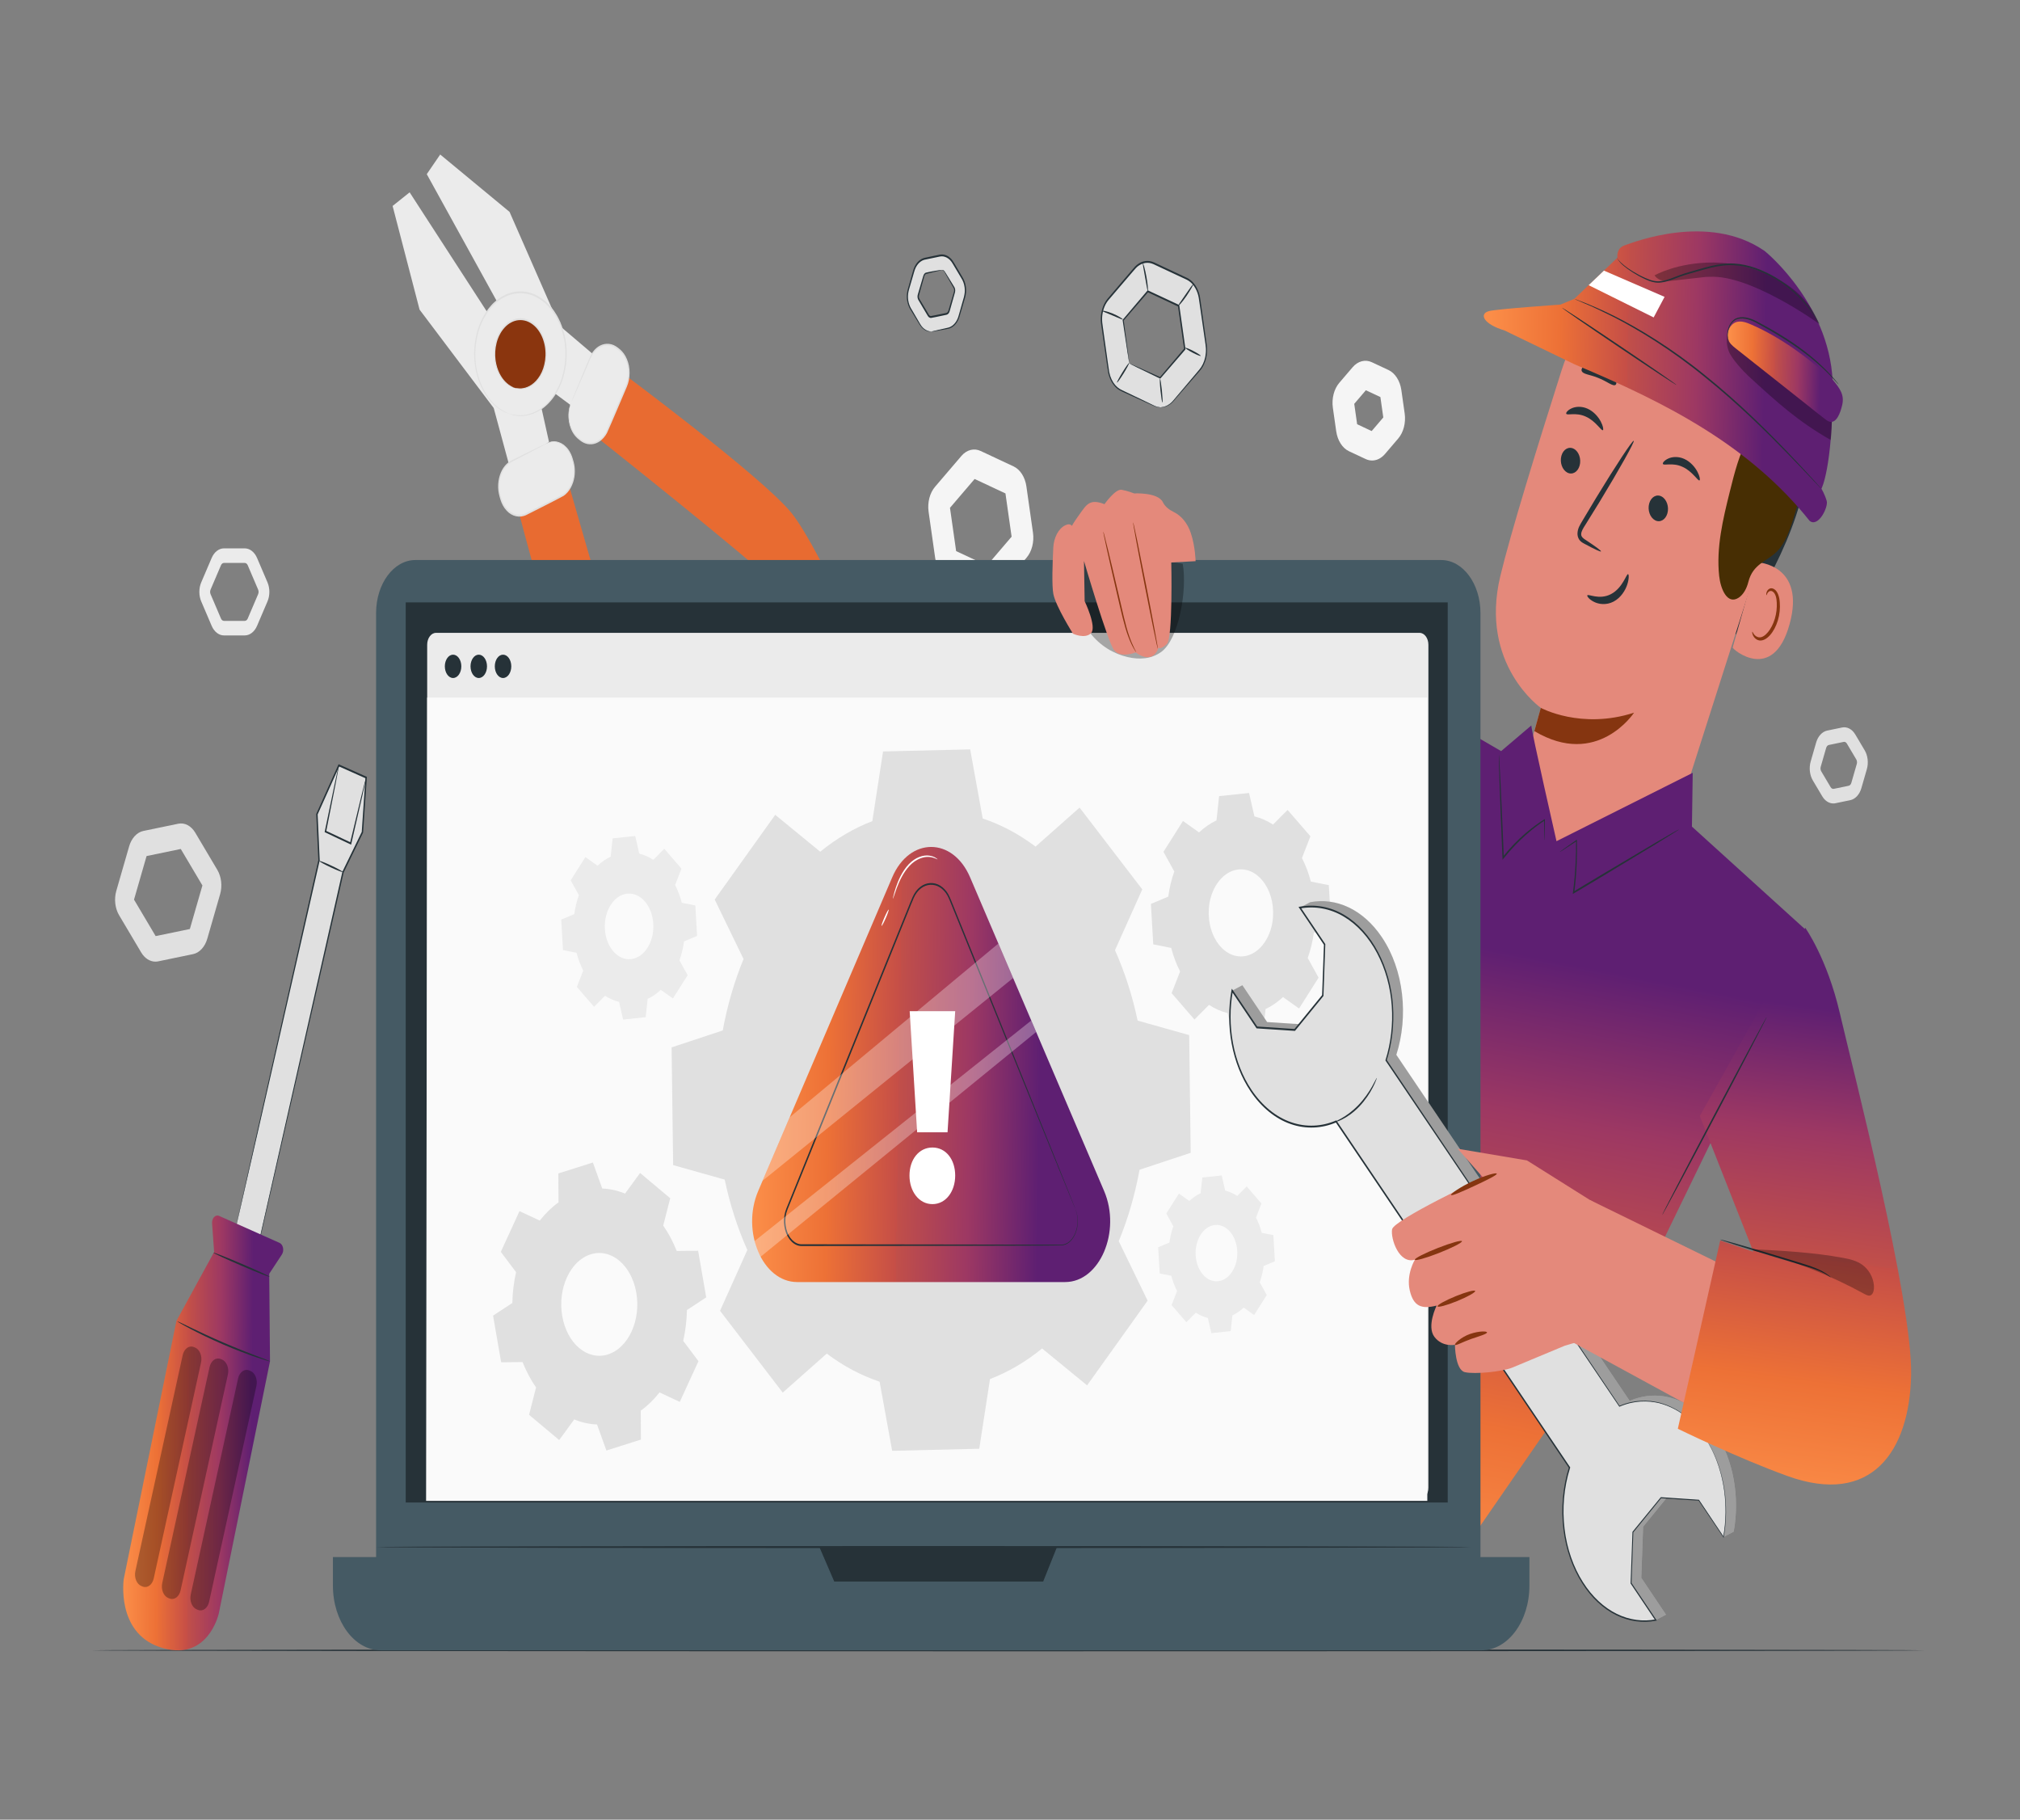 <svg width="312" height="281" viewBox="0 0 312 281" fill="none" xmlns="http://www.w3.org/2000/svg">
<rect x="0" y="0" width="312" height="281" fill="#808080" stroke="none"/>
<path d="M152.504 91.881C152.173 91.881 151.839 91.808 151.518 91.657L146.424 89.272C145.408 88.796 144.65 87.614 144.446 86.186L143.428 79.034C143.225 77.607 143.604 76.129 144.417 75.177L148.493 70.409C149.306 69.457 150.443 69.162 151.46 69.638L156.554 72.023C157.57 72.499 158.329 73.681 158.532 75.109L159.55 82.261C159.753 83.688 159.374 85.166 158.561 86.118L154.485 90.885C153.929 91.537 153.221 91.881 152.504 91.881ZM147.681 85.103L152.44 87.331L156.248 82.876L155.297 76.194L150.537 73.966L146.729 78.42L147.681 85.103Z" fill="#F5F5F5"/>
<path d="M211.926 71.113C211.594 71.113 211.261 71.04 210.94 70.89L208.362 69.683C207.345 69.207 206.587 68.023 206.384 66.596L205.869 62.977C205.665 61.55 206.044 60.073 206.857 59.12L208.921 56.707C209.735 55.755 210.872 55.459 211.889 55.936L214.466 57.143C215.483 57.619 216.242 58.802 216.445 60.23L216.96 63.849C217.162 65.277 216.784 66.754 215.971 67.706L213.907 70.12C213.351 70.769 212.643 71.113 211.926 71.113ZM209.618 65.513L211.863 66.564L213.658 64.463L213.209 61.313L210.965 60.262L209.17 62.362L209.618 65.513Z" fill="#F5F5F5"/>
<path d="M283.165 124.071C282.507 124.071 281.873 123.668 281.454 122.964L280.002 120.516C279.515 119.694 279.387 118.574 279.67 117.592L280.513 114.668C280.795 113.687 281.45 112.978 282.221 112.818L284.517 112.342C285.285 112.182 286.069 112.594 286.557 113.416L288.009 115.864C288.497 116.685 288.625 117.806 288.342 118.788L287.498 121.711C287.216 122.693 286.561 123.402 285.79 123.562L283.494 124.037C283.385 124.061 283.275 124.071 283.165 124.071ZM284.848 114.557C284.822 114.557 284.795 114.559 284.769 114.565L282.473 115.041C282.288 115.079 282.131 115.249 282.063 115.484L281.22 118.408C281.152 118.643 281.183 118.913 281.3 119.11L282.752 121.558C282.869 121.755 283.061 121.854 283.242 121.815L285.538 121.34C285.723 121.302 285.879 121.131 285.947 120.896L286.79 117.972C286.858 117.737 286.828 117.468 286.711 117.271V117.271L285.258 114.823C285.158 114.654 285.006 114.557 284.848 114.557Z" fill="#E0E0E0"/>
<path d="M24.003 148.499C23.158 148.499 22.342 147.981 21.805 147.075L18.392 141.324C17.765 140.267 17.602 138.827 17.965 137.566L19.946 130.696C20.31 129.435 21.151 128.524 22.141 128.319L27.535 127.201C28.527 126.996 29.53 127.525 30.157 128.582L33.57 134.333C34.197 135.389 34.361 136.829 33.997 138.09L32.016 144.961C31.652 146.222 30.811 147.133 29.82 147.339L24.427 148.456C24.286 148.484 24.145 148.499 24.003 148.499ZM20.7 138.922L24.042 144.555L29.324 143.461L31.264 136.734L27.921 131.101L22.639 132.195L20.7 138.922Z" fill="#E0E0E0"/>
<path d="M37.806 98.124H34.589C33.809 98.124 33.083 97.558 32.693 96.645L31.085 92.881C30.694 91.969 30.694 90.836 31.085 89.923L32.693 86.159C33.083 85.247 33.809 84.68 34.589 84.68H37.806C38.586 84.68 39.312 85.247 39.703 86.159L41.311 89.922C41.701 90.835 41.701 91.968 41.311 92.881L39.703 96.644C39.312 97.558 38.586 98.124 37.806 98.124ZM34.589 86.929C34.402 86.929 34.227 87.065 34.133 87.284L32.525 91.048C32.432 91.267 32.432 91.539 32.525 91.758L34.133 95.522C34.227 95.741 34.402 95.877 34.589 95.877H37.806C37.993 95.877 38.167 95.741 38.261 95.522L39.869 91.758C39.963 91.539 39.963 91.267 39.869 91.048L38.261 87.284C38.167 87.065 37.993 86.929 37.806 86.929H34.589Z" fill="#EBEBEB"/>
<path d="M92.676 55.611L86.404 50.279L78.703 32.721L67.991 23.86L65.917 26.894L67.007 28.869L70.386 34.997L83.812 59.343L89.287 63.412L92.676 55.611Z" fill="#EBEBEB"/>
<path d="M84.795 68.235L82.998 60.15L63.27 29.702L60.64 31.805L64.805 47.814L76.257 63.01L78.824 72.501L84.795 68.235Z" fill="#EBEBEB"/>
<path d="M95.479 57.117C95.479 57.117 117.758 73.635 122.246 79.211C126.734 84.787 137.22 108.002 136.155 110.967C135.09 113.932 134.275 114.313 131.858 111.461C129.441 108.609 121.631 92.679 119.531 90.105C117.431 87.531 91.337 66.849 91.337 66.849L95.479 57.117Z" fill="#E86B31"/>
<path d="M80.378 64.19C84.275 64.19 87.433 59.923 87.433 54.659C87.433 49.396 84.275 45.128 80.378 45.128C76.482 45.128 73.323 49.396 73.323 54.659C73.323 59.923 76.482 64.19 80.378 64.19Z" fill="#EBEBEB"/>
<path d="M78.603 63.885C78.609 63.835 79.209 64.112 80.326 64.125C80.882 64.143 81.567 64.023 82.323 63.727C83.079 63.425 83.907 62.901 84.684 62.066C85.455 61.233 86.192 60.101 86.676 58.667C87.151 57.24 87.439 55.544 87.296 53.783C87.243 52.903 87.079 52.015 86.82 51.162C86.703 50.726 86.53 50.321 86.369 49.903C86.177 49.51 85.994 49.103 85.76 48.739C84.874 47.235 83.58 46.108 82.126 45.578C80.663 45.083 79.127 45.216 77.81 45.947C77.475 46.11 77.168 46.345 76.859 46.563C76.568 46.821 76.27 47.062 76.011 47.365C75.477 47.941 75.014 48.608 74.651 49.342C73.89 50.786 73.531 52.458 73.432 54.017C73.338 55.588 73.573 57.062 73.947 58.296C74.325 59.536 74.859 60.539 75.41 61.3C75.964 62.056 76.518 62.611 77.011 62.961C77.991 63.685 78.616 63.837 78.603 63.885C78.602 63.89 78.564 63.879 78.491 63.853C78.406 63.821 78.299 63.78 78.167 63.73C78.023 63.68 77.848 63.606 77.65 63.486C77.45 63.376 77.215 63.255 76.971 63.061C76.467 62.721 75.896 62.173 75.324 61.414C74.755 60.651 74.201 59.638 73.805 58.376C73.415 57.119 73.165 55.612 73.253 53.999C73.346 52.4 73.709 50.68 74.487 49.189C74.858 48.432 75.333 47.742 75.881 47.147C76.148 46.834 76.453 46.585 76.753 46.318C77.071 46.092 77.387 45.85 77.732 45.68C79.088 44.923 80.674 44.783 82.181 45.293C83.68 45.839 85.015 47.005 85.926 48.557C86.166 48.932 86.355 49.352 86.551 49.758C86.716 50.189 86.893 50.607 87.013 51.056C87.277 51.936 87.444 52.851 87.495 53.756C87.637 55.57 87.334 57.31 86.839 58.768C86.335 60.235 85.573 61.387 84.779 62.227C83.979 63.07 83.129 63.59 82.358 63.883C81.585 64.169 80.889 64.272 80.326 64.237C80.043 64.246 79.795 64.197 79.58 64.162C79.363 64.136 79.184 64.085 79.04 64.035C78.906 63.992 78.799 63.957 78.713 63.929C78.639 63.905 78.602 63.889 78.603 63.885Z" fill="#E0E0E0"/>
<path d="M79.374 59.871C77.245 59.123 75.967 56.185 76.521 53.309C77.074 50.432 79.249 48.707 81.378 49.454C83.508 50.202 84.785 53.14 84.232 56.017C83.678 58.893 81.504 60.619 79.374 59.871Z" fill="#8A350E"/>
<path d="M79.376 59.87C79.381 59.834 79.721 59.982 80.349 59.981C80.965 59.978 81.911 59.751 82.789 58.808C83.219 58.339 83.63 57.704 83.899 56.901C84.163 56.102 84.323 55.154 84.241 54.171C84.211 53.68 84.119 53.184 83.974 52.708C83.835 52.229 83.636 51.769 83.382 51.357C82.887 50.518 82.165 49.89 81.353 49.594C80.538 49.318 79.681 49.392 78.946 49.799C78.575 49.991 78.236 50.262 77.941 50.59C77.643 50.91 77.383 51.282 77.18 51.692C76.755 52.497 76.552 53.43 76.495 54.301C76.441 55.179 76.571 56.004 76.778 56.696C77.205 58.097 77.949 58.918 78.486 59.326C79.034 59.74 79.385 59.835 79.376 59.87C79.376 59.87 79.018 59.818 78.446 59.427C77.885 59.042 77.099 58.223 76.636 56.777C76.412 56.063 76.267 55.205 76.316 54.285C76.368 53.373 76.573 52.391 77.016 51.539C77.228 51.107 77.498 50.713 77.811 50.373C78.12 50.026 78.477 49.738 78.867 49.533C79.641 49.101 80.547 49.02 81.408 49.312C82.264 49.623 83.027 50.29 83.546 51.177C83.813 51.612 84.021 52.098 84.166 52.604C84.317 53.107 84.411 53.629 84.44 54.146C84.519 55.182 84.345 56.174 84.062 57.004C83.772 57.839 83.337 58.494 82.883 58.971C81.959 59.929 80.977 60.127 80.348 60.095C79.707 60.06 79.376 59.87 79.376 59.87Z" fill="#E0E0E0"/>
<path d="M88.256 62.07L91.138 55.294C91.983 53.308 93.861 52.623 95.331 53.764L95.601 53.974C97.071 55.115 97.579 57.651 96.734 59.638L93.852 66.413C93.007 68.4 91.13 69.085 89.659 67.944L89.39 67.734C87.919 66.592 87.412 64.056 88.256 62.07Z" fill="#EBEBEB"/>
<path d="M88.254 62.071C88.285 62.085 88.005 62.59 87.909 63.653C87.868 64.18 87.902 64.842 88.094 65.548C88.197 65.895 88.336 66.251 88.525 66.59C88.719 66.923 88.961 67.235 89.251 67.494C89.546 67.742 89.869 68.01 90.225 68.167C90.583 68.329 90.979 68.404 91.385 68.365C92.195 68.293 93.041 67.721 93.581 66.722C94.536 64.566 95.549 62.1 96.637 59.567C97.162 58.333 97.15 56.772 96.651 55.613C96.414 55.024 96.063 54.542 95.662 54.196C95.25 53.842 94.835 53.538 94.382 53.429C93.486 53.182 92.572 53.525 91.941 54.215C91.289 54.888 90.999 55.914 90.617 56.723C89.903 58.361 89.322 59.696 88.906 60.651C88.709 61.093 88.551 61.445 88.431 61.712C88.322 61.952 88.26 62.076 88.254 62.071C88.247 62.066 88.296 61.932 88.394 61.681C88.504 61.408 88.651 61.046 88.833 60.593C89.234 59.627 89.796 58.276 90.484 56.619C90.66 56.199 90.844 55.761 91.035 55.305C91.23 54.839 91.492 54.388 91.829 54.024C92.494 53.284 93.463 52.908 94.422 53.164C94.904 53.275 95.357 53.603 95.773 53.96C96.203 54.327 96.581 54.843 96.836 55.472C97.373 56.711 97.39 58.389 96.825 59.712C95.732 62.257 94.731 64.682 93.742 66.881C93.161 67.944 92.256 68.542 91.397 68.607C90.967 68.643 90.548 68.557 90.17 68.381C89.787 68.202 89.47 67.93 89.165 67.665C88.864 67.388 88.614 67.055 88.415 66.703C88.221 66.344 88.081 65.969 87.98 65.604C87.792 64.865 87.77 64.179 87.825 63.64C87.879 63.097 88.006 62.704 88.089 62.444C88.191 62.193 88.248 62.066 88.254 62.071Z" fill="#E0E0E0"/>
<path d="M79.652 77.295C79.652 77.295 88.093 109.677 91.436 116.567C94.778 123.456 110.028 141.209 112.367 140.271C114.706 139.334 115.117 138.31 113.427 134.624C111.737 130.939 101.372 117.938 99.833 114.721C98.295 111.503 87.433 73.356 87.433 73.356L79.652 77.295Z" fill="#E86B31"/>
<path d="M84.445 68.466L79.028 71.206C77.439 72.009 76.633 74.401 77.228 76.546L77.337 76.94C77.931 79.085 79.701 80.174 81.29 79.371L86.707 76.631C88.296 75.828 89.101 73.437 88.507 71.291L88.397 70.898C87.803 68.752 86.033 67.663 84.445 68.466Z" fill="#EBEBEB"/>
<path d="M84.447 68.468C84.444 68.459 84.546 68.403 84.746 68.309C84.95 68.24 85.257 68.135 85.663 68.151C86.065 68.166 86.563 68.306 87.072 68.677C87.322 68.872 87.573 69.12 87.804 69.436C88.029 69.758 88.231 70.146 88.385 70.593C88.528 71.042 88.676 71.509 88.744 72.049C88.812 72.581 88.806 73.153 88.71 73.721C88.523 74.855 87.939 75.964 87.068 76.566C85.302 77.527 83.367 78.466 81.331 79.509C80.272 80.048 79.05 79.753 78.232 78.835C77.814 78.393 77.499 77.805 77.301 77.173C77.108 76.559 76.942 75.903 76.939 75.242C76.908 73.923 77.34 72.692 77.989 71.926C78.309 71.536 78.681 71.259 79.053 71.076C79.417 70.894 79.767 70.721 80.102 70.555C81.425 69.907 82.503 69.379 83.273 69.001C83.634 68.831 83.922 68.695 84.139 68.593C84.338 68.501 84.444 68.459 84.447 68.468C84.449 68.477 84.349 68.539 84.155 68.647C83.941 68.763 83.658 68.916 83.303 69.107C82.538 69.506 81.469 70.064 80.156 70.749C79.504 71.128 78.707 71.347 78.109 72.107C77.503 72.836 77.104 73.998 77.139 75.233C77.145 75.854 77.299 76.456 77.491 77.063C77.678 77.654 77.974 78.2 78.365 78.611C79.13 79.466 80.269 79.737 81.255 79.236C83.282 78.198 85.248 77.249 86.978 76.326C87.795 75.769 88.351 74.734 88.535 73.666C88.63 73.132 88.639 72.591 88.58 72.087C88.523 71.588 88.38 71.113 88.246 70.679C88.104 70.251 87.916 69.878 87.705 69.565C87.488 69.258 87.251 69.015 87.013 68.821C86.529 68.451 86.051 68.297 85.66 68.266C84.867 68.221 84.453 68.512 84.447 68.468Z" fill="#E0E0E0"/>
<path d="M297.338 254.852C297.338 254.932 233.924 254.998 155.717 254.998C77.483 254.998 14.083 254.932 14.083 254.852C14.083 254.771 77.484 254.705 155.717 254.705C233.924 254.705 297.338 254.771 297.338 254.852Z" fill="#263238"/>
<path d="M36.199 190.557C36.315 190.086 49.276 132.843 49.276 132.843L48.952 125.734L52.342 118.193L56.552 120.072L55.976 128.525L52.984 134.671L39.927 192.184L36.199 190.557Z" fill="#E0E0E0"/>
<path d="M36.199 190.556C36.199 190.556 36.287 190.587 36.449 190.655C36.617 190.725 36.856 190.825 37.169 190.956C37.804 191.226 38.732 191.621 39.939 192.134L39.89 192.167C41.999 182.828 46.877 161.227 52.883 134.628L52.887 134.608L52.895 134.591C53.843 132.643 54.858 130.558 55.887 128.443L55.87 128.51C56.053 125.813 56.248 122.953 56.445 120.056L56.519 120.208C56.409 120.16 56.29 120.106 56.171 120.053C54.872 119.474 53.584 118.899 52.308 118.33L52.434 118.267C51.282 120.829 50.149 123.348 49.043 125.807L49.059 125.723C49.168 128.147 49.276 130.519 49.381 132.832L49.382 132.857L49.376 132.882C45.588 149.512 42.307 163.915 39.971 174.171C38.796 179.298 37.859 183.387 37.213 186.204C36.89 187.605 36.639 188.688 36.468 189.431C36.383 189.794 36.318 190.071 36.272 190.267C36.227 190.457 36.199 190.556 36.199 190.556C36.199 190.556 36.215 190.464 36.255 190.279C36.297 190.085 36.357 189.811 36.435 189.454C36.599 188.715 36.839 187.637 37.148 186.243C37.779 183.428 38.694 179.342 39.842 174.217C42.16 163.93 45.416 149.482 49.176 132.8L49.172 132.85C49.066 130.537 48.957 128.165 48.845 125.741L48.843 125.696L48.861 125.658C49.966 123.198 51.098 120.678 52.249 118.116L52.294 118.016L52.375 118.053C53.651 118.621 54.94 119.196 56.238 119.776C56.357 119.829 56.476 119.882 56.586 119.931L56.668 119.967L56.66 120.083C56.463 122.98 56.267 125.84 56.083 128.536L56.081 128.573L56.066 128.603C55.036 130.717 54.02 132.801 53.072 134.748L53.085 134.711C47.019 161.286 42.093 182.867 39.963 192.198L39.951 192.248L39.914 192.232C38.705 191.691 37.774 191.274 37.138 190.989C36.831 190.85 36.596 190.743 36.432 190.668C36.275 190.596 36.199 190.556 36.199 190.556Z" fill="#263238"/>
<path d="M33.071 193.34L27.25 203.975L19.109 243.87C19.109 243.87 17.938 252.007 24.592 254.319C32.063 256.915 33.787 249.183 33.787 249.183L41.702 210.22L41.584 196.698L43.538 193.726C43.931 193.128 43.742 192.181 43.18 191.93L33.833 187.76C33.268 187.508 32.698 188.123 32.755 188.924L33.071 193.34Z" fill="url(#paint0_linear_1532_316594)"/>
<path d="M41.648 197.166C41.63 197.243 39.671 196.472 37.273 195.444C34.874 194.415 32.944 193.519 32.962 193.442C32.98 193.365 34.939 194.136 37.338 195.164C39.736 196.193 41.666 197.089 41.648 197.166Z" fill="#263238"/>
<path d="M41.7 210.219C41.696 210.239 41.489 210.189 41.117 210.081C40.744 209.974 40.208 209.802 39.548 209.578C38.227 209.13 36.414 208.451 34.434 207.598C32.454 206.744 30.685 205.876 29.417 205.208C28.782 204.874 28.272 204.593 27.923 204.389C27.573 204.185 27.382 204.064 27.388 204.045C27.393 204.027 27.595 204.112 27.954 204.282C28.35 204.474 28.86 204.719 29.471 205.014C30.751 205.632 32.525 206.466 34.501 207.32C36.476 208.171 38.279 208.88 39.588 209.378C40.212 209.616 40.732 209.815 41.138 209.97C41.503 210.112 41.704 210.2 41.7 210.219Z" fill="#263238"/>
<g opacity="0.3">
<path d="M22.036 245L21.837 244.921C21.109 244.629 20.694 243.596 20.91 242.614L28.218 209.265C28.434 208.282 29.198 207.721 29.926 208.012L30.125 208.092C30.853 208.383 31.268 209.416 31.053 210.399L23.744 243.748C23.529 244.731 22.764 245.291 22.036 245Z" fill="black"/>
</g>
<g opacity="0.3">
<path d="M26.186 246.845L25.986 246.765C25.259 246.474 24.843 245.441 25.059 244.458L32.368 211.11C32.583 210.127 33.348 209.566 34.075 209.857L34.275 209.937C35.002 210.228 35.418 211.261 35.202 212.244L27.893 245.592C27.678 246.575 26.914 247.136 26.186 246.845Z" fill="black"/>
</g>
<g opacity="0.3">
<path d="M30.59 248.608L30.39 248.528C29.663 248.237 29.248 247.204 29.463 246.221L36.772 212.873C36.987 211.89 37.752 211.329 38.48 211.62L38.679 211.699C39.407 211.991 39.822 213.023 39.606 214.006L32.298 247.355C32.083 248.338 31.318 248.899 30.59 248.608Z" fill="black"/>
</g>
<path d="M52.947 134.654C52.927 134.73 52.098 134.412 51.094 133.943C50.09 133.474 49.292 133.032 49.312 132.956C49.331 132.879 50.161 133.197 51.165 133.666C52.169 134.136 52.966 134.577 52.947 134.654Z" fill="#263238"/>
<path d="M56.555 120.069C56.568 120.074 56.515 120.352 56.409 120.857C56.288 121.403 56.13 122.125 55.936 123.006C55.507 124.871 54.925 127.404 54.262 130.289L54.229 130.429L54.126 130.38C53.507 130.089 52.866 129.787 52.209 129.478C51.532 129.157 50.87 128.843 50.236 128.542L50.142 128.498L50.168 128.369C50.77 125.481 51.298 122.948 51.686 121.083C51.877 120.208 52.034 119.493 52.152 118.951C52.264 118.454 52.332 118.185 52.345 118.19C52.357 118.194 52.314 118.472 52.223 118.978C52.12 119.525 51.984 120.248 51.819 121.132C51.449 123.003 50.946 125.546 50.373 128.445L50.306 128.272C50.941 128.571 51.603 128.882 52.281 129.202C52.938 129.513 53.578 129.816 54.196 130.109L54.06 130.201C54.751 127.328 55.359 124.806 55.805 122.949C56.024 122.078 56.203 121.365 56.338 120.826C56.467 120.331 56.543 120.064 56.555 120.069Z" fill="#263238"/>
<path d="M179.251 62.901C178.919 62.901 178.586 62.828 178.265 62.678L173.171 60.293C172.155 59.817 171.397 58.635 171.193 57.208L170.175 50.055C169.972 48.628 170.351 47.15 171.165 46.198L175.24 41.431C176.053 40.48 177.191 40.184 178.207 40.66L183.301 43.044C184.318 43.52 185.076 44.703 185.279 46.131L186.297 53.282C186.5 54.711 186.121 56.188 185.307 57.139L181.232 61.906C180.676 62.557 179.968 62.901 179.251 62.901ZM174.428 56.123L179.187 58.35L182.995 53.896L182.043 47.214L177.284 44.985L173.476 49.44L174.428 56.123Z" fill="#E0E0E0"/>
<path d="M174.43 56.121C174.425 56.128 174.396 55.975 174.346 55.676C174.294 55.346 174.224 54.907 174.137 54.358C173.958 53.168 173.707 51.502 173.4 49.459C173.394 49.421 173.406 49.381 173.426 49.357C174.509 48.08 175.799 46.557 177.22 44.88C177.248 44.846 177.287 44.839 177.32 44.854C178.793 45.541 180.403 46.292 182.081 47.074C182.018 46.976 182.168 47.209 182.153 47.186L182.153 47.188L182.153 47.191L182.154 47.198L182.156 47.212L182.16 47.239L182.168 47.295L182.184 47.405L182.215 47.624L182.277 48.061C182.318 48.351 182.359 48.64 182.4 48.927C182.481 49.501 182.562 50.068 182.641 50.627C182.799 51.745 182.951 52.828 183.098 53.869C183.105 53.919 183.091 53.969 183.065 54C181.633 55.66 180.34 57.159 179.243 58.432C179.221 58.458 179.19 58.464 179.164 58.453C177.712 57.749 176.527 57.176 175.68 56.766C175.29 56.571 174.979 56.415 174.744 56.298C174.532 56.188 174.425 56.128 174.43 56.121C174.437 56.114 174.556 56.16 174.778 56.255C175.019 56.36 175.338 56.5 175.739 56.674C176.584 57.056 177.766 57.591 179.216 58.246L179.137 58.267C180.226 56.982 181.51 55.467 182.93 53.79L182.897 53.921C182.747 52.88 182.592 51.797 182.431 50.681C182.351 50.122 182.27 49.556 182.188 48.982C182.147 48.694 182.106 48.406 182.064 48.116L182.002 47.679L181.971 47.46L181.955 47.35L181.947 47.295L181.943 47.268L181.941 47.254L181.94 47.247L181.94 47.244L181.94 47.242C181.924 47.218 182.074 47.451 182.009 47.352C180.333 46.564 178.725 45.808 177.253 45.116L177.353 45.09C175.922 46.75 174.621 48.258 173.531 49.522L173.557 49.419C173.83 51.452 174.053 53.11 174.212 54.294C174.282 54.854 174.339 55.301 174.382 55.638C174.42 55.947 174.437 56.114 174.43 56.121Z" fill="#263238"/>
<path d="M179.253 62.9C179.253 62.885 179.434 62.895 179.768 62.81C180.097 62.723 180.594 62.523 181.098 61.982C182.086 60.814 183.496 59.145 185.234 57.089C185.666 56.593 186.003 55.895 186.165 55.091C186.243 54.688 186.278 54.262 186.261 53.83C186.242 53.403 186.157 52.961 186.097 52.507C185.835 50.695 185.557 48.761 185.263 46.726C185.19 46.212 185.13 45.71 184.961 45.246C184.802 44.781 184.571 44.354 184.285 43.999C184 43.644 183.657 43.366 183.284 43.186C182.897 43.005 182.506 42.823 182.112 42.638C181.323 42.27 180.519 41.894 179.704 41.513C179.296 41.323 178.886 41.13 178.473 40.937C178.058 40.725 177.658 40.579 177.223 40.582C176.796 40.585 176.372 40.709 175.989 40.951C175.599 41.182 175.288 41.561 174.96 41.951C174.308 42.714 173.665 43.465 173.033 44.203C172.402 44.941 171.782 45.666 171.176 46.376C170.599 47.081 170.264 48.087 170.227 49.088C170.2 49.592 170.279 50.076 170.351 50.578C170.42 51.074 170.489 51.563 170.557 52.046C170.693 53.011 170.824 53.949 170.952 54.855C171.082 55.756 171.194 56.646 171.326 57.466C171.486 58.27 171.825 58.969 172.257 59.464C172.471 59.712 172.707 59.914 172.952 60.065C173.196 60.212 173.457 60.32 173.702 60.441C174.194 60.676 174.66 60.897 175.095 61.105C175.96 61.52 176.708 61.879 177.324 62.175C177.939 62.459 178.403 62.734 178.738 62.811C179.072 62.895 179.253 62.886 179.253 62.9C179.253 62.9 179.072 62.935 178.73 62.869C178.385 62.809 177.914 62.549 177.297 62.282C176.677 62 175.925 61.656 175.056 61.26C174.618 61.058 174.152 60.844 173.657 60.617C173.41 60.498 173.154 60.398 172.892 60.245C172.634 60.089 172.385 59.88 172.158 59.621C171.701 59.107 171.339 58.374 171.165 57.525C171.023 56.674 170.911 55.808 170.776 54.9C170.645 53.995 170.51 53.058 170.371 52.094C170.301 51.612 170.231 51.123 170.16 50.627C170.088 50.14 170 49.612 170.029 49.074C170.065 48.005 170.421 46.927 171.037 46.169C171.644 45.456 172.264 44.727 172.895 43.986C173.526 43.246 174.169 42.495 174.82 41.731C174.986 41.54 175.14 41.348 175.321 41.157C175.5 40.974 175.695 40.815 175.9 40.685C176.31 40.426 176.766 40.292 177.225 40.289C177.681 40.281 178.143 40.454 178.545 40.661C178.958 40.855 179.368 41.047 179.775 41.238C180.59 41.621 181.393 41.997 182.182 42.367C182.576 42.553 182.968 42.737 183.355 42.919C183.755 43.113 184.121 43.412 184.426 43.794C184.731 44.174 184.977 44.632 185.147 45.131C185.327 45.627 185.391 46.175 185.461 46.676C185.747 48.712 186.019 50.648 186.274 52.461C186.332 52.913 186.416 53.355 186.436 53.818C186.451 54.275 186.413 54.726 186.328 55.151C186.153 55.999 185.791 56.733 185.335 57.246C183.577 59.275 182.151 60.92 181.152 62.073C180.624 62.615 180.113 62.8 179.777 62.869C179.434 62.935 179.253 62.9 179.253 62.9Z" fill="#263238"/>
<path d="M143.797 51.203C143.139 51.203 142.505 50.8 142.086 50.095L140.634 47.648C140.146 46.825 140.019 45.705 140.302 44.723L141.145 41.799C141.428 40.818 142.083 40.109 142.853 39.949L145.149 39.474C145.92 39.315 146.701 39.726 147.189 40.547L148.641 42.995C149.129 43.817 149.257 44.938 148.974 45.919L148.131 48.843C147.848 49.825 147.193 50.534 146.422 50.694L144.127 51.17C144.017 51.191 143.907 51.203 143.797 51.203ZM145.48 41.688C145.454 41.688 145.428 41.69 145.401 41.696L143.106 42.171C142.921 42.21 142.764 42.38 142.696 42.616L141.853 45.539C141.785 45.775 141.816 46.044 141.933 46.241L143.385 48.689C143.503 48.887 143.69 48.985 143.875 48.947L146.171 48.471C146.356 48.433 146.513 48.263 146.581 48.027L147.424 45.104C147.492 44.868 147.461 44.599 147.344 44.402L145.892 41.955C145.791 41.784 145.638 41.688 145.48 41.688Z" fill="#E0E0E0"/>
<path d="M145.479 41.687C145.478 41.681 145.542 41.658 145.658 41.699C145.715 41.721 145.786 41.762 145.854 41.839C145.924 41.921 145.979 42.025 146.052 42.135C146.355 42.628 146.753 43.273 147.233 44.053C147.296 44.157 147.36 44.263 147.425 44.371C147.495 44.5 147.536 44.659 147.54 44.826C147.549 44.994 147.497 45.166 147.46 45.294C147.42 45.434 147.38 45.577 147.34 45.721C147.176 46.303 147.001 46.92 146.818 47.568C146.772 47.731 146.725 47.895 146.678 48.062C146.626 48.257 146.512 48.434 146.368 48.53C146.211 48.631 146.072 48.623 145.94 48.661C145.804 48.69 145.666 48.719 145.528 48.748C144.966 48.862 144.417 48.992 143.795 49.1C143.615 49.101 143.438 48.995 143.321 48.814C143.228 48.657 143.135 48.502 143.043 48.347C142.862 48.041 142.684 47.74 142.509 47.444C142.334 47.148 142.163 46.857 141.994 46.571L141.869 46.358C141.825 46.288 141.777 46.186 141.752 46.089C141.698 45.89 141.704 45.663 141.762 45.476C141.952 44.831 142.132 44.216 142.303 43.638C142.387 43.351 142.47 43.073 142.549 42.805C142.592 42.677 142.617 42.537 142.69 42.4C142.759 42.27 142.854 42.174 142.958 42.119C143.758 41.921 144.363 41.845 144.802 41.761C145.235 41.689 145.478 41.659 145.479 41.687C145.478 41.699 145.421 41.708 145.309 41.744C145.17 41.781 145.008 41.823 144.815 41.874C144.395 41.986 143.744 42.113 143.016 42.311C142.939 42.355 142.87 42.428 142.82 42.525C142.773 42.614 142.746 42.752 142.705 42.887C142.63 43.157 142.551 43.437 142.47 43.726C142.306 44.307 142.132 44.925 141.948 45.574C141.908 45.71 141.906 45.858 141.944 45.994C141.974 46.121 142.073 46.247 142.156 46.396C142.326 46.68 142.499 46.97 142.675 47.264C142.851 47.56 143.03 47.86 143.212 48.165C143.301 48.316 143.392 48.467 143.483 48.619C143.56 48.738 143.677 48.807 143.795 48.807C144.378 48.69 144.946 48.575 145.496 48.465C145.635 48.437 145.772 48.408 145.908 48.381C146.045 48.347 146.189 48.343 146.276 48.279C146.374 48.214 146.45 48.102 146.488 47.962C146.537 47.796 146.585 47.632 146.632 47.47C146.822 46.825 147.003 46.21 147.173 45.632C147.216 45.489 147.258 45.347 147.299 45.208C147.344 45.061 147.378 44.955 147.374 44.831C147.373 44.71 147.345 44.591 147.295 44.495C147.234 44.388 147.174 44.283 147.115 44.181C146.656 43.377 146.276 42.712 145.987 42.205C145.762 41.67 145.468 41.714 145.479 41.687Z" fill="#263238"/>
<path d="M143.795 51.202C143.795 51.192 143.892 51.172 144.073 51.144C144.276 51.096 144.539 51.034 144.867 50.957C145.221 50.876 145.642 50.781 146.126 50.671C146.373 50.614 146.631 50.574 146.883 50.423C147.136 50.283 147.381 50.063 147.592 49.771C147.803 49.476 147.974 49.113 148.084 48.684C148.206 48.252 148.334 47.803 148.465 47.34C148.691 46.4 149.157 45.44 148.988 44.364C148.92 43.833 148.738 43.339 148.454 42.906C148.182 42.449 147.905 41.983 147.623 41.51C147.482 41.272 147.339 41.033 147.195 40.792C147.054 40.544 146.911 40.334 146.731 40.152C146.378 39.793 145.931 39.586 145.477 39.587C145.253 39.581 145.022 39.652 144.786 39.695C144.553 39.744 144.321 39.791 144.091 39.839C143.633 39.935 143.182 40.029 142.739 40.123C142.321 40.247 141.938 40.544 141.658 40.953C141.517 41.157 141.399 41.386 141.31 41.631C141.223 41.871 141.152 42.15 141.075 42.406C140.923 42.926 140.775 43.434 140.631 43.927C140.496 44.426 140.319 44.89 140.267 45.357C140.148 46.316 140.42 47.209 140.835 47.824C141.22 48.485 141.57 49.086 141.88 49.619C142.037 49.881 142.167 50.14 142.317 50.332C142.466 50.529 142.622 50.681 142.771 50.794C143.384 51.239 143.804 51.159 143.795 51.202C143.795 51.207 143.771 51.211 143.723 51.214C143.676 51.218 143.605 51.216 143.512 51.206C143.328 51.182 143.05 51.116 142.731 50.894C142.572 50.785 142.406 50.633 142.246 50.433C142.081 50.233 141.945 49.975 141.785 49.721C141.468 49.196 141.109 48.604 140.715 47.953C140.284 47.338 139.964 46.354 140.089 45.319C140.146 44.796 140.324 44.329 140.453 43.833C140.594 43.338 140.74 42.83 140.889 42.308C140.967 42.045 141.03 41.786 141.126 41.509C141.224 41.24 141.352 40.987 141.506 40.761C141.814 40.31 142.233 39.981 142.694 39.842C143.151 39.733 143.596 39.649 144.058 39.55C144.288 39.502 144.52 39.454 144.754 39.405C144.984 39.363 145.221 39.288 145.477 39.293C145.979 39.292 146.471 39.521 146.861 39.918C147.055 40.112 147.226 40.368 147.363 40.61C147.506 40.851 147.648 41.091 147.789 41.329C148.069 41.805 148.346 42.272 148.616 42.73C148.906 43.174 149.118 43.743 149.186 44.317C149.26 44.893 149.206 45.482 149.053 45.992C148.909 46.484 148.768 46.963 148.633 47.426C148.498 47.888 148.367 48.334 148.24 48.764C148.122 49.207 147.931 49.607 147.702 49.914C147.245 50.549 146.633 50.778 146.145 50.83C145.658 50.921 145.236 51.001 144.88 51.067C144.533 51.128 144.264 51.182 144.079 51.2C143.892 51.212 143.795 51.212 143.795 51.202Z" fill="#263238"/>
<path d="M184.323 43.863C184.366 43.914 183.903 44.758 183.252 45.716C182.601 46.675 181.981 47.327 181.942 47.267C181.903 47.205 182.448 46.466 183.093 45.517C183.738 44.568 184.276 43.808 184.323 43.863Z" fill="#263238"/>
<path d="M176.52 40.633C176.575 40.608 176.862 41.546 177.077 42.759C177.294 43.972 177.355 44.983 177.297 44.994C177.236 45.006 177.081 44.026 176.866 42.828C176.654 41.629 176.462 40.66 176.52 40.633Z" fill="#263238"/>
<path d="M173.421 49.328C173.397 49.406 172.696 49.072 171.822 48.709C170.949 48.342 170.231 48.081 170.243 48C170.254 47.923 171.001 48.058 171.886 48.43C172.771 48.798 173.444 49.257 173.421 49.328Z" fill="#263238"/>
<path d="M172.53 59.076C172.484 59.024 172.865 58.306 173.381 57.472C173.897 56.638 174.352 56.004 174.398 56.056C174.444 56.107 174.063 56.825 173.547 57.66C173.031 58.493 172.576 59.128 172.53 59.076Z" fill="#263238"/>
<path d="M179.54 62.155C179.481 62.168 179.35 61.356 179.247 60.343C179.144 59.329 179.109 58.5 179.169 58.49C179.228 58.481 179.359 59.292 179.462 60.303C179.564 61.313 179.599 62.143 179.54 62.155Z" fill="#263238"/>
<path d="M185.457 54.952C185.436 55.028 184.886 54.812 184.23 54.472C183.574 54.131 183.059 53.794 183.081 53.718C183.102 53.643 183.651 53.858 184.308 54.199C184.964 54.539 185.479 54.877 185.457 54.952Z" fill="#263238"/>
<path d="M268.047 98.047C270.867 93.465 273.682 88.834 275.876 83.664C278.07 78.494 279.632 72.715 279.735 66.757C279.751 65.854 279.462 59.584 278.82 59.333C278.361 59.154 278.045 64.689 277.669 65.087C274.078 68.886 271.743 74.523 270.401 80.412C269.058 86.301 268.423 91.906 268.047 98.047Z" fill="#263238"/>
<path d="M231.362 132.905C232.485 128.979 238.012 109.324 237.99 109.312C237.99 109.312 228.459 102.61 231.731 88.966C233.311 82.376 237.384 69.161 241.172 57.261C245.243 44.47 255.905 38.054 265.669 42.508L266.639 42.951C276.897 48.55 279.107 63.446 274.68 77.143L254.31 140.93L236.448 133.472L231.362 132.905Z" fill="#E4897B"/>
<path d="M237.987 109.31C237.987 109.31 244.201 112.705 252.389 110.054C252.389 110.054 246.723 118.702 236.993 112.9L237.987 109.31Z" fill="#853510"/>
<path d="M241.169 70.381C240.886 71.393 241.287 72.552 242.065 72.971C242.84 73.388 243.7 72.909 243.982 71.897C244.265 70.885 243.865 69.725 243.089 69.307C242.312 68.888 241.452 69.369 241.169 70.381Z" fill="#263238"/>
<path d="M241.912 63.88C242.027 64.214 243.387 63.622 244.931 64.333C246.481 65.013 247.347 66.604 247.578 66.425C247.689 66.35 247.622 65.81 247.249 65.099C246.884 64.393 246.172 63.545 245.208 63.111C244.243 62.679 243.314 62.788 242.726 63.066C242.128 63.343 241.853 63.726 241.912 63.88Z" fill="#263238"/>
<path d="M254.728 77.747C254.445 78.759 254.847 79.918 255.624 80.336C256.399 80.754 257.258 80.275 257.542 79.262C257.825 78.25 257.424 77.091 256.648 76.672C255.871 76.254 255.011 76.735 254.728 77.747Z" fill="#263238"/>
<path d="M256.841 71.631C256.956 71.965 258.317 71.375 259.86 72.085C261.41 72.765 262.275 74.357 262.507 74.177C262.618 74.102 262.552 73.563 262.178 72.852C261.813 72.146 261.101 71.297 260.138 70.863C259.173 70.432 258.243 70.541 257.656 70.818C257.058 71.094 256.782 71.478 256.841 71.631Z" fill="#263238"/>
<path d="M247.285 85.146C247.322 85.031 246.417 84.368 244.928 83.389C244.547 83.155 244.2 82.878 244.224 82.484C244.228 82.057 244.536 81.557 244.883 81.023C245.577 79.902 246.303 78.728 247.065 77.496C250.13 72.456 252.491 68.238 252.34 68.073C252.189 67.907 249.582 71.859 246.516 76.901C245.77 78.148 245.057 79.337 244.377 80.475C244.077 81.013 243.648 81.583 243.649 82.474C243.656 82.921 243.874 83.342 244.103 83.55C244.33 83.769 244.551 83.877 244.742 83.981C246.28 84.809 247.249 85.262 247.285 85.146Z" fill="#263238"/>
<path d="M251.473 88.664C251.227 88.529 250.657 90.794 248.819 91.747C246.983 92.707 245.258 91.637 245.166 91.948C245.107 92.079 245.454 92.57 246.202 92.942C246.934 93.314 248.095 93.486 249.22 92.903C250.342 92.315 251.048 91.172 251.338 90.267C251.638 89.35 251.591 88.703 251.473 88.664Z" fill="#263238"/>
<path d="M259.042 63.198C259.052 63.835 260.663 64.27 262.402 65.393C264.158 66.468 265.441 67.852 265.809 67.453C265.978 67.258 265.856 66.608 265.402 65.788C264.953 64.972 264.149 64.024 263.101 63.364C262.053 62.706 260.998 62.485 260.247 62.547C259.49 62.606 259.043 62.899 259.042 63.198Z" fill="#263238"/>
<path d="M244.285 57.231C244.439 57.829 245.626 57.823 246.912 58.384C248.212 58.884 249.197 59.781 249.57 59.399C249.739 59.208 249.688 58.655 249.326 57.99C248.971 57.33 248.282 56.608 247.393 56.243C246.504 55.879 245.634 55.961 245.067 56.244C244.493 56.525 244.223 56.945 244.285 57.231Z" fill="#263238"/>
<path d="M271.345 86.83C271.542 86.808 278.946 87.221 276.404 96.41C273.862 105.599 267.558 100.256 267.62 99.987C267.68 99.717 271.345 86.83 271.345 86.83Z" fill="#E4897B"/>
<path d="M270.659 97.554C270.697 97.539 270.747 97.726 270.913 97.951C271.074 98.17 271.387 98.423 271.792 98.422C272.609 98.429 273.64 97.193 274.131 95.554C274.38 94.726 274.47 93.864 274.433 93.094C274.412 92.318 274.22 91.685 273.882 91.416C273.553 91.122 273.216 91.285 273.061 91.502C272.899 91.712 272.891 91.918 272.851 91.915C272.825 91.929 272.748 91.688 272.907 91.336C272.986 91.167 273.126 90.991 273.334 90.895C273.547 90.798 273.812 90.828 274.054 90.993C274.565 91.306 274.857 92.196 274.897 93.041C274.967 93.905 274.879 94.881 274.6 95.81C274.044 97.64 272.864 99.018 271.774 98.906C271.249 98.832 270.904 98.436 270.757 98.115C270.61 97.782 270.631 97.558 270.659 97.554Z" fill="#853510"/>
<path d="M249.868 44.363C249.003 42.976 253.659 39.883 256.824 39.629C261.609 39.243 268.268 40.931 271.616 44.318C275.647 48.396 278.541 53.385 279.232 60.124C279.923 66.864 278.936 73.786 277.001 80.067C276.41 81.984 275.688 83.926 274.456 85.167C272.935 86.701 270.756 87.034 270.042 89.868C269.781 90.904 269.273 91.823 268.544 92.299C266.798 93.439 265.755 90.978 265.535 88.937C265.064 84.577 266.114 80.209 267.151 76.031C267.887 73.062 268.647 70.033 270.054 67.544C270.819 66.19 271.761 65.024 272.47 63.614C273.178 62.204 273.643 60.428 273.288 58.793C273.23 58.527 273.112 58.168 272.951 57.755C271.677 54.487 269.183 52.413 266.45 52.315C262.114 52.161 254.821 51.506 253.616 48.873C251.881 45.086 251.762 43.14 251.762 43.14L249.868 44.363Z" fill="#472E03"/>
<path d="M272.492 38.712C272.928 39.011 283.15 47.542 283.083 59.983C283.015 72.424 281.33 75.471 281.33 75.471C281.33 75.471 281.838 76.298 282.145 77.353C282.419 78.299 280.851 81.5 279.506 80.432C270.328 68.929 257.682 62.322 243.254 56.288L232.371 51.025C229.188 50.083 228.393 48.487 229.948 48.049C231.14 47.713 241.025 47.038 241.025 47.038L243.159 46.15L249.826 39.793C249.826 39.793 249.568 38.358 250.921 37.891C252.275 37.424 263.885 32.81 272.492 38.712Z" fill="url(#paint1_linear_1532_316594)"/>
<path d="M243.159 46.151C243.159 46.151 243.304 46.229 243.584 46.353C243.919 46.498 244.325 46.673 244.814 46.883C245.888 47.315 247.417 48.045 249.295 48.98C253.033 50.909 258.104 53.967 263.335 58.24C268.588 62.466 273.052 66.912 276.238 70.188C277.835 71.822 279.107 73.181 279.991 74.112C280.396 74.538 280.732 74.892 281.009 75.184C281.244 75.426 281.373 75.543 281.373 75.543C281.373 75.543 281.26 75.398 281.033 75.143C280.762 74.84 280.434 74.474 280.038 74.033C279.169 73.078 277.909 71.696 276.322 70.042C273.155 66.726 268.698 62.25 263.435 58.016C258.193 53.734 253.099 50.695 249.343 48.807C245.573 46.947 243.159 46.151 243.159 46.151Z" fill="#263238"/>
<g opacity="0.3">
<path d="M280.942 49.989C280.942 49.989 269.662 41.831 263.43 42.82C263.672 42.776 263.915 42.731 264.158 42.686C262.218 42.904 260.279 43.123 258.34 43.341C257.357 43.452 256.229 43.491 255.553 42.522C255.553 42.522 259.085 40.5 264.663 40.538C270.241 40.577 278.426 43.28 280.942 49.989Z" fill="black"/>
</g>
<path d="M281.091 50.153C281.091 50.153 280.837 49.596 280.262 48.709C279.689 47.824 278.799 46.593 277.525 45.368C276.262 44.132 274.614 42.907 272.659 42C270.716 41.094 268.434 40.445 266.044 40.76C264.853 40.895 263.712 41.212 262.616 41.522C261.523 41.858 260.462 42.107 259.462 42.483C258.47 42.859 257.542 43.274 256.639 43.391C255.733 43.562 254.908 43.268 254.171 42.947C251.222 41.639 249.628 39.981 249.825 39.791C249.827 39.781 249.817 39.978 249.98 40.213C250.139 40.438 250.403 40.736 250.777 41.042C251.52 41.661 252.65 42.441 254.129 43.124C254.858 43.458 255.73 43.775 256.656 43.608C257.581 43.496 258.524 43.082 259.51 42.716C260.495 42.353 261.565 42.106 262.655 41.774C263.75 41.468 264.884 41.155 266.061 41.021C268.418 40.711 270.668 41.343 272.601 42.229C274.542 43.116 276.182 44.312 277.446 45.52C278.72 46.715 279.618 47.917 280.205 48.777C280.499 49.209 280.717 49.556 280.859 49.798C281.006 50.036 281.091 50.153 281.091 50.153Z" fill="#263238"/>
<g opacity="0.3">
<path d="M282.935 65.125C280.798 64.111 279.365 62.606 277.399 60.991C275.304 59.27 273.194 57.698 271.163 55.844C269.621 54.437 267.752 52.95 267.066 50.777C266.6 51.902 266.589 53.113 267.026 54.259C267.462 55.405 269.317 57.389 270.106 58.114C274.603 62.244 277.728 65.066 282.754 67.939C282.891 67.201 282.935 65.125 282.935 65.125Z" fill="black"/>
</g>
<path d="M283.047 58.605C284.202 60.029 284.898 60.951 284.54 62.531C284.242 63.845 283.643 65.344 282.638 65.131C282.331 65.066 282.055 64.851 281.787 64.639C277.201 61.01 272.615 57.381 268.029 53.752C267.564 53.384 267.064 52.962 266.886 52.274C266.613 51.215 267.297 50.059 268.097 49.765C268.897 49.471 269.743 49.792 270.533 50.137C275.017 52.096 279.108 55.109 283.047 58.605Z" fill="url(#paint2_linear_1532_316594)"/>
<path d="M267.039 52.671C267.068 52.66 266.837 52.331 266.863 51.616C266.885 50.943 267.234 49.839 268.111 49.377C268.994 48.973 270.164 49.244 271.31 49.869C272.476 50.5 273.752 51.217 275.07 52.031C277.712 53.645 279.994 55.413 281.547 56.887C282.331 57.612 282.935 58.253 283.352 58.697C283.522 58.883 283.679 59.054 283.828 59.217C283.938 59.333 283.999 59.392 284.003 59.385C284.007 59.378 283.956 59.307 283.854 59.177C283.711 59.002 283.562 58.818 283.4 58.619C282.997 58.149 282.403 57.482 281.626 56.735C280.085 55.215 277.8 53.411 275.15 51.792C273.827 50.975 272.547 50.264 271.374 49.644C270.203 49.024 269.001 48.75 268.061 49.204C267.124 49.728 266.788 50.905 266.786 51.612C266.782 51.982 266.853 52.259 266.915 52.431C266.988 52.597 267.036 52.675 267.039 52.671Z" fill="#263238"/>
<path d="M247.736 41.79L257.103 45.843L255.417 49.019L245.378 44.038L247.736 41.79Z" fill="white"/>
<path d="M258.967 59.463C258.991 59.398 255.048 56.675 250.161 53.38C245.273 50.084 241.291 47.467 241.268 47.531C241.244 47.596 245.186 50.319 250.074 53.615C254.961 56.909 258.943 59.528 258.967 59.463Z" fill="#263238"/>
<path d="M261.328 127.647L261.451 119.34L240.409 129.899C240.409 129.899 236.521 112.835 236.521 112.029L231.858 115.989L224.108 111.487L216.357 106.312L200.681 143.379L184.237 208.887L222.989 243.799L251.718 202.204L269.184 166.251L278.787 143.477L261.328 127.647Z" fill="url(#paint3_linear_1532_316594)"/>
<path d="M238.539 129.78C238.526 129.78 238.515 129.489 238.506 128.949C238.501 128.367 238.494 127.587 238.485 126.619L238.579 126.701C236.97 127.756 234.548 129.656 232.243 132.563L232.075 132.775L232.062 132.464C232.047 132.094 232.03 131.7 232.014 131.303C231.845 127.228 231.704 123.539 231.613 120.868C231.573 119.564 231.541 118.493 231.517 117.704C231.51 117.357 231.505 117.073 231.501 116.843C231.5 116.646 231.503 116.542 231.51 116.542C231.518 116.541 231.53 116.644 231.544 116.839C231.559 117.069 231.578 117.352 231.6 117.698C231.641 118.486 231.698 119.554 231.765 120.856C231.896 123.524 232.06 127.211 232.229 131.286C232.245 131.684 232.262 132.078 232.277 132.447L232.096 132.348C234.424 129.422 236.884 127.541 238.522 126.538L238.619 126.479L238.616 126.62C238.6 127.587 238.587 128.368 238.577 128.949C238.565 129.49 238.551 129.78 238.539 129.78Z" fill="#263238"/>
<path d="M259.386 128.047C259.389 128.056 259.307 128.117 259.146 128.223C258.965 128.339 258.731 128.489 258.442 128.675C257.801 129.07 256.917 129.618 255.834 130.287C253.602 131.636 250.56 133.475 247.198 135.506C245.758 136.365 244.377 137.189 243.095 137.954L242.92 138.058L242.952 137.804C243.364 134.639 243.448 131.846 243.432 129.806L243.529 129.885C242.714 130.42 242.061 130.849 241.587 131.16C241.375 131.293 241.203 131.401 241.067 131.487C240.948 131.559 240.885 131.592 240.882 131.585C240.879 131.577 240.936 131.529 241.05 131.442C241.183 131.345 241.349 131.223 241.554 131.072C242.022 130.742 242.666 130.288 243.469 129.722L243.563 129.656L243.566 129.802C243.614 131.85 243.554 134.661 243.153 137.851L243.011 137.702C244.292 136.932 245.671 136.103 247.11 135.238C250.482 133.237 253.533 131.426 255.772 130.097C256.866 129.463 257.76 128.945 258.407 128.57C258.703 128.404 258.943 128.271 259.128 128.168C259.294 128.08 259.383 128.037 259.386 128.047Z" fill="#263238"/>
<path d="M222.606 251.077H64.149C60.802 251.077 58.089 247.412 58.089 242.891V94.669C58.089 90.148 60.802 86.482 64.149 86.482H222.606C225.952 86.482 228.666 90.148 228.666 94.669V242.891C228.666 247.412 225.953 251.077 222.606 251.077Z" fill="#455A64"/>
<path d="M228.824 254.848H58.824C54.735 254.848 51.42 250.37 51.42 244.846V240.446H236.227V244.846C236.228 250.37 232.913 254.848 228.824 254.848Z" fill="#455A64"/>
<path d="M223.609 93.022H62.666V232.021H223.609V93.022Z" fill="#263238"/>
<path d="M126.561 238.902L128.854 244.225H161.124L163.253 238.902H126.561Z" fill="#263238"/>
<path d="M219.261 231.576H67.341C66.589 231.576 65.98 230.752 65.98 229.737V99.567C65.98 98.551 66.589 97.727 67.341 97.727H219.262C220.014 97.727 220.623 98.551 220.623 99.567V229.737C220.623 230.752 220.013 231.576 219.261 231.576Z" fill="#EBEBEB"/>
<path d="M220.456 231.772H65.812L65.978 107.731H220.456V231.772Z" fill="#FAFAFA"/>
<path d="M78.972 102.898C78.972 103.893 78.401 104.7 77.698 104.7C76.995 104.7 76.425 103.893 76.425 102.898C76.425 101.902 76.995 101.096 77.698 101.096C78.401 101.096 78.972 101.902 78.972 102.898Z" fill="#263238"/>
<path d="M71.254 102.898C71.254 103.893 70.684 104.7 69.98 104.7C69.277 104.7 68.707 103.893 68.707 102.898C68.707 101.902 69.277 101.096 69.98 101.096C70.684 101.096 71.254 101.902 71.254 102.898Z" fill="#263238"/>
<path d="M75.221 102.898C75.221 103.893 74.651 104.7 73.947 104.7C73.244 104.7 72.674 103.893 72.674 102.898C72.674 101.902 73.244 101.096 73.947 101.096C74.651 101.096 75.221 101.902 75.221 102.898Z" fill="#263238"/>
<path d="M227.2 238.903C227.2 238.993 189.341 239.064 142.649 239.064C95.941 239.064 58.089 238.993 58.089 238.903C58.089 238.814 95.941 238.742 142.649 238.742C189.341 238.742 227.2 238.814 227.2 238.903Z" fill="#263238"/>
<path d="M126.69 131.524C129.234 129.447 131.942 127.872 134.736 126.8L136.393 116.041L149.848 115.722L151.784 126.395C154.604 127.333 157.352 128.779 159.948 130.734L166.748 124.712L176.43 137.341L172.215 146.732C173.753 150.17 174.918 153.83 175.711 157.604L183.674 159.842L183.91 178.02L176.01 180.636C175.315 184.445 174.245 188.156 172.798 191.664L177.255 200.852L167.909 213.931L160.956 208.237C158.412 210.314 155.703 211.888 152.91 212.96L151.252 223.719L137.797 224.038L135.861 213.364C133.042 212.425 130.294 210.98 127.697 209.026L120.897 215.048L111.215 202.419L115.431 193.028C113.893 189.591 112.727 185.932 111.934 182.158L103.97 179.919L103.734 161.742L111.635 159.125C112.329 155.316 113.4 151.604 114.846 148.096L110.39 138.908L119.737 125.828L126.69 131.524ZM133.862 155.739C128.325 163.488 128.485 175.835 134.221 183.315C139.957 190.797 149.096 190.579 154.633 182.83C160.171 175.081 160.011 162.735 154.275 155.254C148.539 147.773 139.4 147.99 133.862 155.739Z" fill="#E0E0E0"/>
<path d="M180.442 138.46C180.626 137.098 180.945 135.794 181.378 134.576L179.703 131.539L182.718 126.777L185.198 128.541C186.022 127.773 186.926 127.146 187.893 126.687L188.297 122.94L192.922 122.453L193.752 126.068C194.76 126.319 195.725 126.749 196.627 127.335L198.875 125.071L202.401 129.144L201.094 132.496C201.663 133.609 202.127 134.83 202.466 136.136L205.24 136.683L205.601 142.93L202.925 144.051C202.74 145.413 202.421 146.717 201.988 147.936L203.663 150.973L200.648 155.735L198.167 153.971C197.344 154.739 196.44 155.366 195.473 155.824L195.068 159.571L190.444 160.059L189.614 156.443C188.606 156.193 187.64 155.763 186.738 155.177L184.49 157.44L180.965 153.368L182.271 150.016C181.703 148.903 181.239 147.681 180.899 146.376L178.126 145.83L177.765 139.582L180.442 138.46ZM186.709 140.355C186.428 144.834 189.318 148.344 192.53 147.594C194.72 147.082 196.436 144.582 196.624 141.591C196.905 137.112 194.014 133.599 190.801 134.351C188.612 134.863 186.896 137.363 186.709 140.355Z" fill="#E0E0E0"/>
<path d="M79.132 201.21C79.167 199.577 79.366 197.979 79.71 196.452L77.353 193.314L80.239 187.029L83.368 188.488C84.227 187.392 85.199 186.441 86.266 185.673L86.242 181.204L91.573 179.518L93.02 183.535C94.23 183.583 95.413 183.852 96.543 184.318L98.865 181.134L103.518 185.034L102.438 189.26C103.249 190.42 103.952 191.733 104.521 193.175L107.829 193.143L109.078 200.344L106.104 202.299C106.068 203.933 105.87 205.531 105.525 207.058L107.882 210.196L104.996 216.481L101.867 215.022C101.008 216.117 100.036 217.068 98.969 217.836L98.993 222.305L93.662 223.992L92.215 219.974C91.006 219.926 89.823 219.657 88.693 219.191L86.37 222.376L81.717 218.477L82.797 214.25C81.986 213.09 81.283 211.776 80.714 210.335L77.406 210.367L76.157 203.165L79.132 201.21ZM86.842 203.237C87.582 207.505 90.742 210.153 93.901 209.154C97.059 208.154 99.02 203.885 98.28 199.618C97.54 195.351 94.38 192.702 91.221 193.701C88.063 194.702 86.102 198.971 86.842 203.237Z" fill="#E0E0E0"/>
<path d="M88.703 141.162C88.843 140.136 89.082 139.152 89.409 138.234L88.146 135.944L90.419 132.354L92.29 133.684C92.911 133.105 93.592 132.632 94.321 132.286L94.626 129.462L98.113 129.094L98.738 131.82C99.498 132.008 100.226 132.333 100.906 132.775L102.601 131.068L105.259 134.138L104.274 136.665C104.703 137.504 105.053 138.425 105.308 139.409L107.399 139.821L107.671 144.531L105.653 145.376C105.514 146.403 105.274 147.386 104.947 148.305L106.21 150.595L103.937 154.185L102.067 152.855C101.446 153.434 100.765 153.907 100.036 154.253L99.731 157.077L96.244 157.445L95.619 154.719C94.859 154.531 94.131 154.207 93.451 153.765L91.756 155.472L89.098 152.401L90.083 149.875C89.654 149.036 89.305 148.115 89.049 147.13L86.958 146.719L86.686 142.008L88.703 141.162ZM93.426 143.45C93.587 146.241 95.392 148.326 97.458 148.108C99.523 147.89 101.067 145.451 100.906 142.661C100.744 139.871 98.939 137.785 96.873 138.003C94.808 138.221 93.264 140.66 93.426 143.45Z" fill="#EBEBEB"/>
<path d="M180.619 191.882C180.739 191.001 180.945 190.156 181.226 189.367L180.14 187.4L182.093 184.316L183.699 185.459C184.233 184.961 184.818 184.555 185.444 184.258L185.706 181.832L188.701 181.516L189.239 183.858C189.891 184.019 190.517 184.298 191.101 184.678L192.556 183.211L194.839 185.849L193.994 188.019C194.362 188.74 194.663 189.53 194.882 190.376L196.678 190.73L196.912 194.776L195.179 195.502C195.059 196.384 194.853 197.229 194.572 198.018L195.657 199.985L193.705 203.069L192.098 201.926C191.565 202.423 190.979 202.83 190.353 203.126L190.091 205.552L187.096 205.868L186.559 203.526C185.906 203.365 185.281 203.086 184.697 202.707L183.241 204.173L180.958 201.535L181.804 199.365C181.436 198.644 181.135 197.853 180.915 197.007L179.12 196.653L178.886 192.607L180.619 191.882ZM184.676 193.848C184.814 196.245 186.365 198.036 188.139 197.849C189.913 197.662 191.24 195.567 191.101 193.17C190.962 190.773 189.411 188.981 187.637 189.169C185.863 189.356 184.537 191.451 184.676 193.848Z" fill="#EBEBEB"/>
<path d="M143.822 197.979H123.125C117.78 197.979 114.439 190.162 117.111 183.909L127.46 159.693L137.809 135.478C140.481 129.225 147.163 129.225 149.836 135.478L160.185 159.693L170.533 183.909C173.206 190.162 169.865 197.979 164.52 197.979H143.822Z" fill="url(#paint4_linear_1532_316594)"/>
<path d="M166.104 186.705C166.104 186.705 166.162 186.849 166.266 187.139C166.345 187.439 166.476 187.9 166.475 188.535C166.487 189.163 166.371 189.966 165.991 190.743C165.798 191.125 165.544 191.499 165.212 191.793C164.877 192.079 164.468 192.278 164.021 192.318C160.495 192.369 155.401 192.361 149.103 192.382C142.803 192.391 135.305 192.401 126.98 192.413C125.939 192.414 124.885 192.415 123.82 192.416C122.697 192.449 121.63 191.372 121.27 189.924C121.079 189.207 121.038 188.412 121.165 187.66C121.201 187.474 121.246 187.29 121.291 187.107C121.351 186.934 121.409 186.753 121.473 186.585L121.872 185.599C122.406 184.281 122.944 182.95 123.488 181.608C125.662 176.238 127.913 170.678 130.219 164.985C132.526 159.29 134.779 153.73 136.955 148.36C138.043 145.675 139.113 143.038 140.16 140.456C140.427 139.811 140.671 139.166 140.953 138.531C141.238 137.89 141.638 137.337 142.117 136.97C143.072 136.218 144.276 136.165 145.247 136.78C145.732 137.085 146.166 137.542 146.484 138.115C146.797 138.703 147.013 139.32 147.262 139.918C147.749 141.121 148.228 142.307 148.701 143.476C149.646 145.815 150.564 148.086 151.451 150.281C153.225 154.672 154.876 158.763 156.384 162.497C159.393 169.966 161.828 176.011 163.515 180.196C164.35 182.284 165 183.907 165.444 185.016C165.66 185.563 165.826 185.982 165.94 186.272C166.052 186.556 166.104 186.705 166.104 186.705C166.104 186.705 166.039 186.566 165.922 186.286C165.803 185.999 165.631 185.585 165.406 185.044C164.954 183.941 164.293 182.328 163.442 180.251C161.741 176.076 159.285 170.046 156.251 162.597C154.735 158.867 153.076 154.782 151.294 150.398C150.404 148.205 149.483 145.936 148.535 143.6C148.06 142.431 147.579 141.246 147.092 140.044C146.844 139.45 146.617 138.816 146.328 138.277C146.028 137.737 145.62 137.31 145.164 137.024C144.25 136.448 143.114 136.499 142.221 137.206C141.77 137.551 141.396 138.071 141.129 138.675C140.856 139.288 140.606 139.949 140.342 140.589C139.296 143.173 138.229 145.812 137.142 148.497C134.967 153.868 132.715 159.429 130.409 165.125C128.101 170.818 125.849 176.377 123.674 181.745C123.13 183.087 122.591 184.418 122.057 185.735C121.801 186.405 121.476 187.024 121.368 187.724C121.25 188.422 121.287 189.161 121.464 189.829C121.802 191.18 122.783 192.169 123.82 192.142C124.885 192.143 125.939 192.143 126.98 192.145C135.305 192.156 142.803 192.167 149.103 192.176C155.395 192.189 160.489 192.199 164.016 192.206C164.448 192.171 164.845 191.983 165.172 191.71C165.497 191.428 165.747 191.066 165.938 190.696C166.315 189.942 166.436 189.155 166.432 188.537C166.415 187.276 166.064 186.715 166.104 186.705Z" fill="#263238"/>
<path d="M140.474 181.531C140.474 179.051 141.936 177.202 144.02 177.202C146.104 177.202 147.535 179.051 147.535 181.531C147.535 183.969 146.104 185.944 144.02 185.944C141.936 185.944 140.474 183.969 140.474 181.531ZM140.505 156.146H147.536L146.353 174.849H141.656L140.505 156.146Z" fill="white"/>
<path d="M144.811 132.698C144.795 132.757 144.327 132.384 143.494 132.332C142.673 132.267 141.493 132.631 140.494 133.687C139.495 134.751 138.888 136.126 138.51 137.127C138.133 138.139 137.956 138.805 137.922 138.789C137.909 138.782 137.937 138.609 138.009 138.304C138.08 137.998 138.198 137.562 138.373 137.037C138.719 136.001 139.321 134.565 140.361 133.456C141.407 132.351 142.652 132.003 143.504 132.125C143.933 132.181 144.271 132.318 144.489 132.451C144.707 132.582 144.817 132.684 144.811 132.698Z" fill="white"/>
<path d="M136.162 142.972C136.111 142.931 136.315 142.337 136.618 141.645C136.921 140.952 137.208 140.425 137.26 140.466C137.311 140.507 137.107 141.102 136.804 141.794C136.501 142.486 136.214 143.013 136.162 142.972Z" fill="white"/>
<g opacity="0.3">
<path d="M154.205 145.703L121.972 172.536L117.785 182.333L156.481 151.028L154.205 145.703Z" fill="white"/>
</g>
<g opacity="0.3">
<path d="M159.282 157.594L116.557 191.642C116.679 192.415 117.062 193.412 117.485 194.068L160.037 159.362L159.282 157.594Z" fill="white"/>
</g>
<path d="M264.876 221.088C261.453 215.992 256.265 214.355 251.712 216.326L247.729 210.423L247.175 209.585L215.672 162.89C217.565 156.958 216.863 149.824 213.44 144.729C210.53 140.395 206.342 138.561 202.353 139.321L200.814 140.147L206.173 145.009L205.889 152.902L201.557 158.212L195.714 157.828L191.894 152.141L190.316 152.974C189.863 157.738 192.228 163.737 194.803 167.573C198.22 172.661 203.398 174.301 207.947 172.344L239.977 219.821L240.962 221.297L243.998 225.797C242.115 231.723 242.821 238.843 246.238 243.932C248.804 247.752 252.207 250.303 255.747 250.173L257.325 249.34L253.506 243.652L253.79 235.759L258.122 230.448L263.965 230.832L266.206 237.354L267.784 236.52C268.732 231.231 267.786 225.422 264.876 221.088Z" fill="#E0E0E0"/>
<g opacity="0.3">
<path d="M264.876 221.088C261.453 215.992 256.265 214.355 251.712 216.326L247.729 210.423L247.175 209.585L215.672 162.89C217.565 156.958 216.863 149.824 213.44 144.729C210.53 140.395 206.342 138.561 202.353 139.321L200.814 140.147L206.173 145.009L205.889 152.902L201.557 158.212L195.714 157.828L191.894 152.141L190.316 152.974C189.863 157.738 192.228 163.737 194.803 167.573C198.22 172.661 203.398 174.301 207.947 172.344L239.977 219.821L240.962 221.297L243.998 225.797C242.115 231.723 242.821 238.843 246.238 243.932C248.804 247.752 252.207 250.303 255.747 250.173L257.325 249.34L253.506 243.652L253.79 235.759L258.122 230.448L263.965 230.832L266.206 237.354L267.784 236.52C268.732 231.231 267.786 225.422 264.876 221.088Z" fill="black"/>
</g>
<path d="M263.297 221.92C259.875 216.824 254.688 215.187 250.134 217.158L246.151 211.255L245.597 210.417L214.094 163.723C215.987 157.791 215.284 150.657 211.862 145.561C208.951 141.227 204.763 139.393 200.775 140.153L204.594 145.84L204.311 153.734L199.979 159.044L194.136 158.66L190.316 152.972C189.369 158.261 190.315 164.07 193.225 168.404C196.643 173.492 201.82 175.132 206.369 173.175L238.399 220.652L239.384 222.128L242.42 226.628C240.537 232.554 241.243 239.675 244.66 244.763C247.571 249.096 251.758 250.931 255.747 250.171L251.927 244.484L252.211 236.59L256.543 231.28L262.386 231.664L266.206 237.351C267.154 232.062 266.208 226.253 263.297 221.92Z" fill="#E0E0E0"/>
<path d="M263.296 221.92C263.296 221.92 263.477 222.192 263.824 222.734C264.145 223.303 264.638 224.146 265.126 225.388C265.617 226.624 266.1 228.259 266.391 230.285C266.654 232.31 266.714 234.743 266.249 237.367L266.229 237.478L266.172 237.393C265.04 235.712 263.748 233.795 262.346 231.714L262.383 231.737C260.581 231.622 258.621 231.497 256.54 231.364L256.584 231.342C255.231 233.004 253.778 234.789 252.256 236.659L252.278 236.596C252.191 239.048 252.097 241.717 252 244.489L251.981 244.418C253.164 246.177 254.464 248.109 255.804 250.102L255.903 250.248L255.758 250.276C253.781 250.658 251.666 250.406 249.668 249.429C247.672 248.46 245.8 246.755 244.349 244.447C242.887 242.158 241.847 239.258 241.476 236.118C241.094 232.986 241.365 229.629 242.333 226.579L242.35 226.714C231.668 210.884 219.395 192.697 206.289 173.274L206.401 173.315C204.196 174.266 201.722 174.4 199.369 173.581C197.015 172.777 194.808 170.99 193.141 168.497C191.74 166.411 190.733 163.865 190.235 161.162C189.732 158.46 189.731 155.611 190.211 152.939L190.259 152.671L190.396 152.875C191.678 154.784 192.951 156.68 194.215 158.563L194.141 158.516C196.103 158.645 198.051 158.773 199.984 158.9L199.907 158.937C201.365 157.15 202.809 155.381 204.239 153.628L204.205 153.727C204.301 151.066 204.396 148.437 204.49 145.834L204.517 145.936C203.229 144.018 201.957 142.123 200.698 140.247L200.566 140.051L200.76 140.015C203.111 139.585 205.52 140.023 207.633 141.29C209.749 142.544 211.569 144.571 212.862 147.043C214.164 149.506 214.963 152.398 215.156 155.32C215.36 158.241 215.002 161.169 214.179 163.773L214.162 163.638C229.775 186.826 242.341 205.49 250.168 217.115L250.118 217.097C252.372 216.129 254.514 216.161 256.274 216.581C258.036 217.054 259.441 217.888 260.476 218.745C261.521 219.592 262.196 220.455 262.655 221.009C263.084 221.61 263.296 221.92 263.296 221.92C263.296 221.92 263.071 221.625 262.637 221.034C262.174 220.489 261.495 219.637 260.45 218.802C259.415 217.958 258.015 217.139 256.261 216.679C254.51 216.272 252.382 216.25 250.147 217.22L250.118 217.233L250.097 217.202C242.256 205.596 229.666 186.961 214.024 163.809L213.984 163.749L214.008 163.674C214.816 161.108 215.168 158.222 214.965 155.346C214.772 152.468 213.984 149.623 212.702 147.2C211.427 144.767 209.634 142.774 207.552 141.542C205.473 140.297 203.102 139.867 200.789 140.292L200.851 140.061C202.111 141.935 203.383 143.829 204.672 145.747L204.701 145.79L204.699 145.849C204.606 148.452 204.512 151.081 204.416 153.742L204.414 153.801L204.382 153.841C202.951 155.595 201.508 157.365 200.05 159.152L200.017 159.192L199.973 159.189C198.041 159.062 196.093 158.935 194.131 158.806L194.086 158.803L194.056 158.759C192.792 156.876 191.518 154.981 190.236 153.072L190.421 153.009C189.949 155.635 189.951 158.436 190.445 161.092C190.935 163.749 191.923 166.25 193.302 168.302C194.94 170.753 197.109 172.508 199.423 173.299C201.736 174.105 204.168 173.972 206.336 173.038L206.401 173.01L206.448 173.079C219.547 192.511 231.813 210.707 242.489 226.545L242.529 226.605L242.506 226.679C241.549 229.683 241.28 232.991 241.654 236.079C242.017 239.175 243.04 242.036 244.481 244.296C245.911 246.576 247.754 248.26 249.725 249.221C251.696 250.189 253.784 250.441 255.737 250.069L255.69 250.243C254.352 248.247 253.054 246.312 251.874 244.551L251.853 244.521L251.855 244.48C251.956 241.708 252.055 239.039 252.144 236.587L252.146 236.55L252.166 236.525C253.692 234.659 255.148 232.878 256.503 231.221L256.522 231.198L256.547 231.2C258.628 231.34 260.587 231.472 262.389 231.594L262.412 231.595L262.427 231.618C263.824 233.705 265.111 235.627 266.24 237.314L266.164 237.34C266.632 234.737 266.58 232.318 266.325 230.303C266.043 228.286 265.569 226.655 265.087 225.419C264.607 224.177 264.121 223.33 263.808 222.756C263.466 222.206 263.296 221.92 263.296 221.92Z" fill="#263238"/>
<path d="M212.657 166.448C212.67 166.458 212.621 166.606 212.52 166.867C212.422 167.13 212.258 167.495 212.035 167.927C211.593 168.794 210.877 169.905 209.931 170.891C208.982 171.874 208.002 172.523 207.269 172.878C206.902 173.057 206.599 173.177 206.386 173.238C206.173 173.302 206.055 173.329 206.051 173.309C206.041 173.261 206.504 173.088 207.213 172.687C207.923 172.29 208.87 171.625 209.8 170.662C210.728 169.695 211.446 168.63 211.914 167.806C212.382 166.983 212.625 166.423 212.657 166.448Z" fill="#263238"/>
<path d="M247.834 186.728L235.85 179.196L225.153 177.394L229.082 181.864C229.082 181.864 215.255 188.374 215.013 189.842C214.77 191.31 216.105 195.253 218.54 194.525C218.54 194.525 217.17 196.752 217.741 199.248C218.311 201.744 219.571 202.195 221.895 201.615C221.895 201.615 220.314 204.814 221.554 206.444C222.794 208.075 224.722 207.661 224.722 207.661C224.722 207.661 224.746 211.557 226.269 211.897C227.793 212.238 232.036 211.834 233.62 211.174C235.204 210.513 241.669 207.816 241.669 207.816L246.915 206.261L247.834 186.728Z" fill="#E4897B"/>
<path d="M225.81 191.673C225.856 191.887 224.265 192.7 222.257 193.488C220.248 194.277 218.583 194.742 218.537 194.528C218.491 194.314 220.082 193.502 222.091 192.713C224.099 191.925 225.764 191.459 225.81 191.673Z" fill="#853510"/>
<path d="M227.848 199.36C227.896 199.574 226.632 200.276 225.026 200.93C223.419 201.583 222.078 201.94 222.031 201.726C221.983 201.513 223.247 200.81 224.854 200.157C226.46 199.503 227.801 199.147 227.848 199.36Z" fill="#853510"/>
<path d="M229.676 205.748C229.703 205.988 228.556 206.316 227.207 206.773C225.866 207.249 224.809 207.873 224.726 207.661C224.648 207.486 225.619 206.506 227.054 205.993C228.483 205.511 229.654 205.549 229.676 205.748Z" fill="#853510"/>
<path d="M231.184 181.245C231.228 181.464 229.658 182.233 227.718 183.137C225.777 184.038 224.189 184.736 224.125 184.527C224.062 184.325 225.563 183.284 227.524 182.374C229.484 181.461 231.141 181.034 231.184 181.245Z" fill="#853510"/>
<path d="M245.584 185.314L271.495 197.991L269.981 222.019L241.454 206.481L245.584 185.314Z" fill="#E4897B"/>
<path d="M278.83 143.269C278.83 143.269 282.209 147.986 284.175 156.467C286.128 164.888 295.42 200.896 295.183 212.337C294.938 224.166 289.044 232.607 276.089 227.932C268.358 225.143 259.15 220.633 259.15 220.633L265.696 191.559L270.816 193.303L262.547 172.333L278.83 143.269Z" fill="url(#paint5_linear_1532_316594)"/>
<path d="M272.901 157.011C272.949 157.058 269.366 163.955 264.899 172.414C260.429 180.876 256.768 187.695 256.719 187.648C256.671 187.601 260.253 180.706 264.722 172.244C269.19 163.785 272.852 156.964 272.901 157.011Z" fill="#263238"/>
<path d="M282.815 197.282C282.805 197.303 282.592 197.134 282.186 196.883C281.783 196.63 281.179 196.319 280.41 196.035C279.642 195.747 278.71 195.479 277.675 195.175C276.638 194.866 275.503 194.527 274.312 194.171C271.927 193.45 269.771 192.782 268.213 192.284C267.463 192.038 266.841 191.834 266.37 191.68C265.936 191.531 265.698 191.439 265.701 191.419C265.705 191.399 265.95 191.453 266.389 191.568C266.864 191.7 267.49 191.873 268.248 192.082C269.815 192.528 271.976 193.165 274.361 193.885C275.551 194.249 276.684 194.595 277.72 194.912C278.752 195.23 279.682 195.52 280.453 195.836C281.223 196.149 281.827 196.493 282.223 196.781C282.423 196.921 282.572 197.044 282.671 197.134C282.77 197.223 282.819 197.274 282.815 197.282Z" fill="#263238"/>
<g opacity="0.3">
<path d="M289.44 198.545C289.337 197.156 288.567 195.984 287.657 195.325C286.746 194.665 285.703 194.435 284.68 194.246C280.023 193.383 275.316 193.143 270.619 192.906L271.053 193.16C276.851 194.606 282.54 196.845 288.005 199.833C288.32 200.005 288.677 200.179 288.987 199.993C289.365 199.764 289.481 199.102 289.44 198.545Z" fill="black"/>
</g>
<g opacity="0.3">
<path d="M182.681 87.064C178.314 86.061 173.091 87.773 168.724 86.77C168.071 86.62 167.357 86.484 166.784 86.93C166.094 87.466 165.856 88.655 165.822 89.728C165.729 92.698 166.746 95.629 168.333 97.688C169.92 99.747 172.032 100.977 174.201 101.474C175.945 101.874 177.818 101.797 179.373 100.66C182.087 98.674 183.4 91.12 182.681 87.064Z" fill="black"/>
</g>
<path d="M165.731 97.86C165.731 97.86 163.081 93.666 162.697 91.729C162.442 90.446 162.57 86.858 162.685 84.582C162.764 83.023 163.481 81.598 164.576 81.096C164.958 80.922 165.32 80.899 165.565 81.204C165.565 81.204 165.733 80.812 166.773 79.374C167.813 77.936 168.306 76.961 170.595 77.855C170.595 77.855 172.279 75.454 173.247 75.633C174.216 75.813 175.175 76.195 175.175 76.195C175.175 76.195 178.865 75.984 179.622 77.568C179.953 78.26 180.635 78.744 181.297 79.069C182.462 79.64 183.42 80.787 183.929 82.314C184.622 84.391 184.666 86.658 184.666 86.658L180.911 86.859C180.911 86.859 181.177 98.496 180.233 99.434C179.291 100.374 178.93 100.04 178.93 100.04C178.93 100.04 178.21 102.77 175.403 100.75C175.403 100.75 173.072 101.699 172.078 100.401C171.084 99.103 167.428 86.632 167.428 86.632L167.53 92.83C167.53 92.83 169.456 96.841 168.513 97.78C167.571 98.718 165.731 97.86 165.731 97.86Z" fill="#E4897B"/>
<path d="M170.406 82.085C170.42 82.079 170.496 82.34 170.62 82.816C170.753 83.347 170.923 84.027 171.126 84.842C171.545 86.556 172.11 88.93 172.72 91.558C173.337 94.185 173.833 96.59 174.409 98.21C174.688 99.024 174.969 99.645 175.173 100.064C175.377 100.484 175.507 100.702 175.492 100.719C175.486 100.726 175.448 100.677 175.381 100.579C175.313 100.482 175.218 100.333 175.105 100.13C174.877 99.727 174.572 99.113 174.272 98.299C173.651 96.677 173.129 94.267 172.514 91.646C171.903 89.018 171.362 86.634 170.98 84.904C170.803 84.079 170.655 83.389 170.539 82.85C170.44 82.363 170.391 82.091 170.406 82.085Z" fill="#853510"/>
<path d="M175.014 80.65C175.028 80.645 175.096 80.913 175.205 81.404C175.321 81.949 175.469 82.648 175.648 83.486C176.012 85.247 176.502 87.686 177.03 90.383C177.558 93.081 178.023 95.528 178.35 97.303C178.502 98.15 178.628 98.857 178.727 99.408C178.811 99.907 178.851 100.186 178.836 100.191C178.822 100.197 178.755 99.928 178.645 99.439C178.529 98.894 178.381 98.195 178.203 97.357C177.838 95.596 177.348 93.157 176.82 90.457C176.292 87.759 175.827 85.312 175.5 83.537C175.348 82.69 175.222 81.982 175.124 81.431C175.039 80.933 174.999 80.655 175.014 80.65Z" fill="#853510"/>
<defs>
<linearGradient id="paint0_linear_1532_316594" x1="19.459" y1="216.614" x2="43.838" y2="216.788" gradientUnits="userSpaceOnUse">
<stop stop-color="#FB8D48"/>
<stop offset="0.2" stop-color="#ED7136"/>
<stop offset="0.4" stop-color="#C54E47"/>
<stop offset="0.4" stop-color="#C14F49"/>
<stop offset="0.6" stop-color="#9D3863"/>
<stop offset="0.8" stop-color="#5E1F72"/>
</linearGradient>
<linearGradient id="paint1_linear_1532_316594" x1="230.115" y1="55.072" x2="283.257" y2="56.309" gradientUnits="userSpaceOnUse">
<stop stop-color="#FB8D48"/>
<stop offset="0.2" stop-color="#ED7136"/>
<stop offset="0.4" stop-color="#C54E47"/>
<stop offset="0.4" stop-color="#C14F49"/>
<stop offset="0.6" stop-color="#9D3863"/>
<stop offset="0.8" stop-color="#5E1F72"/>
</linearGradient>
<linearGradient id="paint2_linear_1532_316594" x1="267.135" y1="56.324" x2="284.693" y2="56.715" gradientUnits="userSpaceOnUse">
<stop stop-color="#FB8D48"/>
<stop offset="0.2" stop-color="#ED7136"/>
<stop offset="0.4" stop-color="#C54E47"/>
<stop offset="0.4" stop-color="#C14F49"/>
<stop offset="0.6" stop-color="#9D3863"/>
<stop offset="0.8" stop-color="#5E1F72"/>
</linearGradient>
<linearGradient id="paint3_linear_1532_316594" x1="204.933" y1="240.316" x2="227.906" y2="121.276" gradientUnits="userSpaceOnUse">
<stop stop-color="#FB8D48"/>
<stop offset="0.2" stop-color="#ED7136"/>
<stop offset="0.4" stop-color="#C54E47"/>
<stop offset="0.4" stop-color="#C14F49"/>
<stop offset="0.6" stop-color="#9D3863"/>
<stop offset="0.8" stop-color="#5E1F72"/>
</linearGradient>
<linearGradient id="paint4_linear_1532_316594" x1="117.133" y1="159.717" x2="171.669" y2="160.588" gradientUnits="userSpaceOnUse">
<stop stop-color="#FB8D48"/>
<stop offset="0.2" stop-color="#ED7136"/>
<stop offset="0.4" stop-color="#C54E47"/>
<stop offset="0.4" stop-color="#C14F49"/>
<stop offset="0.6" stop-color="#9D3863"/>
<stop offset="0.8" stop-color="#5E1F72"/>
</linearGradient>
<linearGradient id="paint5_linear_1532_316594" x1="237.556" y1="227.315" x2="250.333" y2="132.119" gradientUnits="userSpaceOnUse">
<stop stop-color="#FB8D48"/>
<stop offset="0.2" stop-color="#ED7136"/>
<stop offset="0.4" stop-color="#C54E47"/>
<stop offset="0.4" stop-color="#C14F49"/>
<stop offset="0.6" stop-color="#9D3863"/>
<stop offset="0.8" stop-color="#5E1F72"/>
</linearGradient>
</defs>
</svg>
